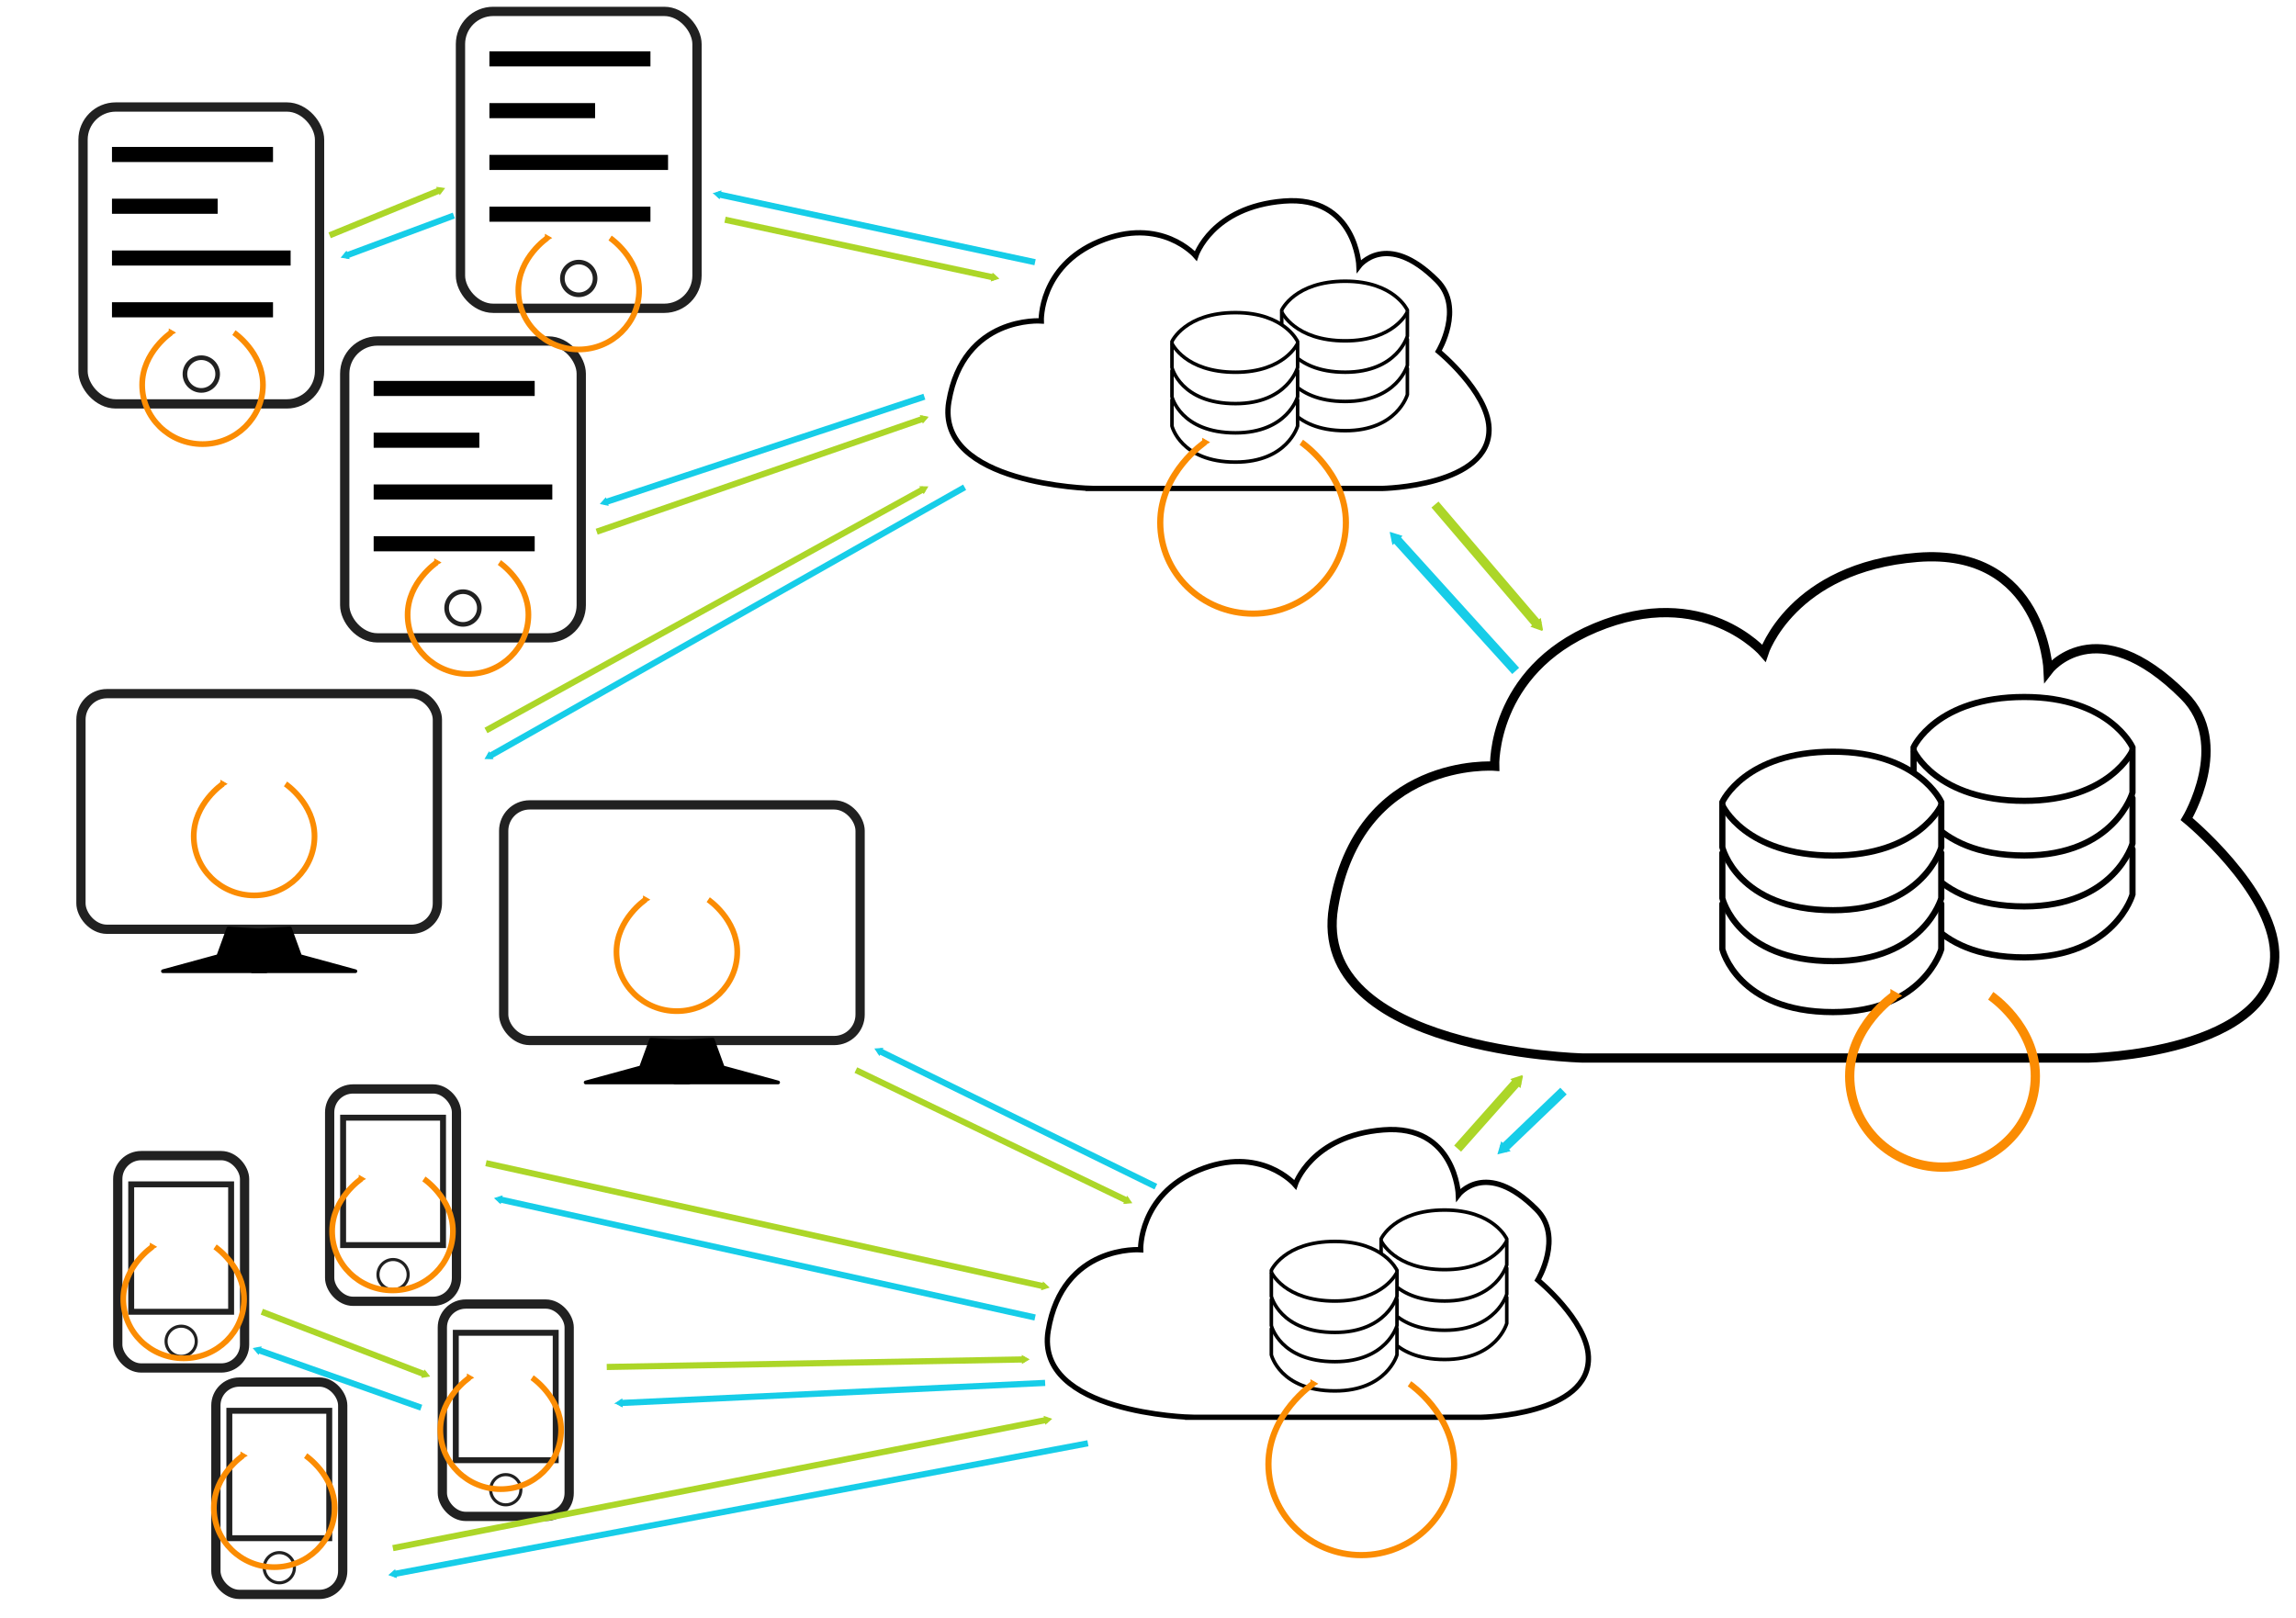 <?xml version="1.0" encoding="UTF-8" standalone="no"?>
<!-- Created with Inkscape (http://www.inkscape.org/) -->

<svg
   xmlns:dc="http://purl.org/dc/elements/1.1/"
   xmlns:cc="http://creativecommons.org/ns#"
   xmlns:rdf="http://www.w3.org/1999/02/22-rdf-syntax-ns#"
   xmlns:svg="http://www.w3.org/2000/svg"
   xmlns="http://www.w3.org/2000/svg"
   xmlns:sodipodi="http://sodipodi.sourceforge.net/DTD/sodipodi-0.dtd"
   xmlns:inkscape="http://www.inkscape.org/namespaces/inkscape"
   width="210mm"
   height="148mm"
   viewBox="0 0 744.094 524.409"
   id="svg2"
   version="1.1"
   inkscape:version="0.91 r13725"
   sodipodi:docname="edge.svg">
  <defs
     id="defs4">
    <marker
       inkscape:isstock="true"
       style="overflow:visible"
       id="marker7236"
       refX="0.0"
       refY="0.0"
       orient="auto"
       inkscape:stockid="TriangleOutM">
      <path
         transform="scale(0.4)"
         style="fill-rule:evenodd;stroke:#fb8c02;stroke-width:1pt;stroke-opacity:1;fill:#fb8c02;fill-opacity:1"
         d="M 5.77,0.0 L -2.88,5.0 L -2.88,-5.0 L 5.77,0.0 z "
         id="path7238" />
    </marker>
    <marker
       inkscape:isstock="true"
       style="overflow:visible"
       id="marker7172"
       refX="0.0"
       refY="0.0"
       orient="auto"
       inkscape:stockid="TriangleOutM">
      <path
         transform="scale(0.4)"
         style="fill-rule:evenodd;stroke:#fb8c02;stroke-width:1pt;stroke-opacity:1;fill:#fb8c02;fill-opacity:1"
         d="M 5.77,0.0 L -2.88,5.0 L -2.88,-5.0 L 5.77,0.0 z "
         id="path7174" />
    </marker>
    <marker
       inkscape:stockid="TriangleOutM"
       orient="auto"
       refY="0.0"
       refX="0.0"
       id="TriangleOutM"
       style="overflow:visible"
       inkscape:isstock="true"
       inkscape:collect="always">
      <path
         id="path4535"
         d="M 5.77,0.0 L -2.88,5.0 L -2.88,-5.0 L 5.77,0.0 z "
         style="fill-rule:evenodd;stroke:#acd628;stroke-width:1pt;stroke-opacity:1;fill:#acd628;fill-opacity:1"
         transform="scale(0.4)" />
    </marker>
    <marker
       inkscape:stockid="Arrow1Lstart"
       orient="auto"
       refY="0.0"
       refX="0.0"
       id="marker4782"
       style="overflow:visible"
       inkscape:isstock="true">
      <path
         id="path4784"
         d="M 0.0,0.0 L 5.0,-5.0 L -12.5,0.0 L 5.0,5.0 L 0.0,0.0 z "
         style="fill-rule:evenodd;stroke:#000000;stroke-width:1pt;stroke-opacity:1;fill:#000000;fill-opacity:1"
         transform="scale(0.8) translate(12.5,0)" />
    </marker>
    <marker
       inkscape:stockid="Arrow1Lstart"
       orient="auto"
       refY="0.0"
       refX="0.0"
       id="Arrow1Lstart"
       style="overflow:visible"
       inkscape:isstock="true">
      <path
         id="path4390"
         d="M 0.0,0.0 L 5.0,-5.0 L -12.5,0.0 L 5.0,5.0 L 0.0,0.0 z "
         style="fill-rule:evenodd;stroke:#000000;stroke-width:1pt;stroke-opacity:1;fill:#000000;fill-opacity:1"
         transform="scale(0.8) translate(12.5,0)" />
    </marker>
    <marker
       inkscape:stockid="Arrow2Lend"
       orient="auto"
       refY="0.0"
       refX="0.0"
       id="Arrow2Lend"
       style="overflow:visible;"
       inkscape:isstock="true">
      <path
         id="path4411"
         style="fill-rule:evenodd;stroke-width:0.625;stroke-linejoin:round;stroke:#000000;stroke-opacity:1;fill:#000000;fill-opacity:1"
         d="M 8.719,4.034 L -2.207,0.016 L 8.719,-4.002 C 6.973,-1.63 6.983,1.616 8.719,4.034 z "
         transform="scale(1.1) rotate(180) translate(1,0)" />
    </marker>
    <marker
       inkscape:stockid="TriangleOutM"
       orient="auto"
       refY="0"
       refX="0"
       id="TriangleOutM-2"
       style="overflow:visible"
       inkscape:isstock="true">
      <path
         inkscape:connector-curvature="0"
         id="path4535-0"
         d="m 5.77,0 -8.65,5 0,-10 8.65,5 z"
         style="fill:#acd628;fill-opacity:1;fill-rule:evenodd;stroke:#acd628;stroke-width:1pt;stroke-opacity:1"
         transform="scale(0.4,0.4)" />
    </marker>
    <marker
       inkscape:stockid="TriangleOutM"
       orient="auto"
       refY="0"
       refX="0"
       id="TriangleOutM-3"
       style="overflow:visible"
       inkscape:isstock="true">
      <path
         inkscape:connector-curvature="0"
         id="path4535-7"
         d="m 5.77,0 -8.65,5 0,-10 8.65,5 z"
         style="fill:#acd628;fill-opacity:1;fill-rule:evenodd;stroke:#acd628;stroke-width:1pt;stroke-opacity:1"
         transform="scale(0.4,0.4)" />
    </marker>
    <marker
       inkscape:stockid="TriangleOutM"
       orient="auto"
       refY="0"
       refX="0"
       id="TriangleOutM-6"
       style="overflow:visible"
       inkscape:isstock="true"
       inkscape:collect="always">
      <path
         inkscape:connector-curvature="0"
         id="path4535-1"
         d="m 5.77,0 -8.65,5 0,-10 8.65,5 z"
         style="fill:#acd628;fill-opacity:1;fill-rule:evenodd;stroke:#acd628;stroke-width:1pt;stroke-opacity:1"
         transform="scale(0.4,0.4)" />
    </marker>
    <marker
       inkscape:stockid="TriangleOutM"
       orient="auto"
       refY="0"
       refX="0"
       id="TriangleOutM-63"
       style="overflow:visible"
       inkscape:isstock="true"
       inkscape:collect="always">
      <path
         inkscape:connector-curvature="0"
         id="path4535-20"
         d="m 5.77,0 -8.65,5 0,-10 8.65,5 z"
         style="fill:#acd628;fill-opacity:1;fill-rule:evenodd;stroke:#acd628;stroke-width:1pt;stroke-opacity:1"
         transform="scale(0.4,0.4)" />
    </marker>
    <marker
       inkscape:stockid="TriangleOutM"
       orient="auto"
       refY="0"
       refX="0"
       id="TriangleOutM-1"
       style="overflow:visible"
       inkscape:isstock="true"
       inkscape:collect="always">
      <path
         inkscape:connector-curvature="0"
         id="path4535-5"
         d="m 5.77,0 -8.65,5 0,-10 8.65,5 z"
         style="fill:#acd628;fill-opacity:1;fill-rule:evenodd;stroke:#acd628;stroke-width:1pt;stroke-opacity:1"
         transform="scale(0.4,0.4)" />
    </marker>
    <marker
       inkscape:stockid="TriangleOutM"
       orient="auto"
       refY="0"
       refX="0"
       id="TriangleOutM-7"
       style="overflow:visible"
       inkscape:isstock="true"
       inkscape:collect="always">
      <path
         inkscape:connector-curvature="0"
         id="path4535-6"
         d="m 5.77,0 -8.65,5 0,-10 8.65,5 z"
         style="fill:#acd628;fill-opacity:1;fill-rule:evenodd;stroke:#acd628;stroke-width:1pt;stroke-opacity:1"
         transform="scale(0.4,0.4)" />
    </marker>
    <marker
       inkscape:stockid="TriangleOutM"
       orient="auto"
       refY="0"
       refX="0"
       id="TriangleOutM-9"
       style="overflow:visible"
       inkscape:isstock="true"
       inkscape:collect="always">
      <path
         inkscape:connector-curvature="0"
         id="path4535-3"
         d="m 5.77,0 -8.65,5 0,-10 8.65,5 z"
         style="fill:#acd628;fill-opacity:1;fill-rule:evenodd;stroke:#acd628;stroke-width:1pt;stroke-opacity:1"
         transform="scale(0.4,0.4)" />
    </marker>
    <marker
       inkscape:stockid="TriangleOutM"
       orient="auto"
       refY="0"
       refX="0"
       id="TriangleOutM-4"
       style="overflow:visible"
       inkscape:isstock="true"
       inkscape:collect="always">
      <path
         inkscape:connector-curvature="0"
         id="path4535-52"
         d="m 5.77,0 -8.65,5 0,-10 8.65,5 z"
         style="fill:#acd628;fill-opacity:1;fill-rule:evenodd;stroke:#acd628;stroke-width:1pt;stroke-opacity:1"
         transform="scale(0.4,0.4)" />
    </marker>
    <marker
       inkscape:isstock="true"
       style="overflow:visible"
       id="marker7236-2"
       refX="0"
       refY="0"
       orient="auto"
       inkscape:stockid="TriangleOutM">
      <path
         inkscape:connector-curvature="0"
         transform="scale(0.4,0.4)"
         style="fill:#fb8c02;fill-opacity:1;fill-rule:evenodd;stroke:#fb8c02;stroke-width:1pt;stroke-opacity:1"
         d="m 5.77,0 -8.65,5 0,-10 8.65,5 z"
         id="path7238-0" />
    </marker>
    <marker
       inkscape:stockid="TriangleOutM"
       orient="auto"
       refY="0"
       refX="0"
       id="TriangleOutM-9-6"
       style="overflow:visible"
       inkscape:isstock="true"
       inkscape:collect="always">
      <path
         inkscape:connector-curvature="0"
         id="path4535-2"
         d="m 5.77,0 -8.65,5 0,-10 8.65,5 z"
         style="fill:#16cde8;fill-opacity:1;fill-rule:evenodd;stroke:#16cde8;stroke-width:1pt;stroke-opacity:1"
         transform="scale(0.4,0.4)" />
    </marker>
    <marker
       inkscape:isstock="true"
       style="overflow:visible"
       id="marker7236-2-4"
       refX="0"
       refY="0"
       orient="auto"
       inkscape:stockid="TriangleOutM">
      <path
         inkscape:connector-curvature="0"
         transform="scale(0.4,0.4)"
         style="fill:#fb8c02;fill-opacity:1;fill-rule:evenodd;stroke:#fb8c02;stroke-width:1pt;stroke-opacity:1"
         d="m 5.77,0 -8.65,5 0,-10 8.65,5 z"
         id="path7238-0-9" />
    </marker>
    <marker
       inkscape:stockid="TriangleOutM"
       orient="auto"
       refY="0"
       refX="0"
       id="TriangleOutM-1-9"
       style="overflow:visible"
       inkscape:isstock="true"
       inkscape:collect="always">
      <path
         inkscape:connector-curvature="0"
         id="path4535-5-1"
         d="m 5.77,0 -8.65,5 0,-10 8.65,5 z"
         style="fill:#acd628;fill-opacity:1;fill-rule:evenodd;stroke:#acd628;stroke-width:1pt;stroke-opacity:1"
         transform="scale(0.4,0.4)" />
    </marker>
    <marker
       inkscape:stockid="TriangleOutM"
       orient="auto"
       refY="0"
       refX="0"
       id="TriangleOutM-1-7"
       style="overflow:visible"
       inkscape:isstock="true"
       inkscape:collect="always">
      <path
         inkscape:connector-curvature="0"
         id="path4535-5-11"
         d="m 5.77,0 -8.65,5 0,-10 8.65,5 z"
         style="fill:#acd628;fill-opacity:1;fill-rule:evenodd;stroke:#acd628;stroke-width:1pt;stroke-opacity:1"
         transform="scale(0.4,0.4)" />
    </marker>
    <marker
       inkscape:stockid="TriangleOutM"
       orient="auto"
       refY="0"
       refX="0"
       id="TriangleOutM-9-6-9"
       style="overflow:visible"
       inkscape:isstock="true"
       inkscape:collect="always">
      <path
         inkscape:connector-curvature="0"
         id="path4535-2-7"
         d="m 5.77,0 -8.65,5 0,-10 8.65,5 z"
         style="fill:#16cde8;fill-opacity:1;fill-rule:evenodd;stroke:#16cde8;stroke-width:1pt;stroke-opacity:1"
         transform="scale(0.4,0.4)" />
    </marker>
    <marker
       inkscape:stockid="TriangleOutM"
       orient="auto"
       refY="0"
       refX="0"
       id="TriangleOutM-9-6-6"
       style="overflow:visible"
       inkscape:isstock="true"
       inkscape:collect="always">
      <path
         inkscape:connector-curvature="0"
         id="path4535-2-73"
         d="m 5.77,0 -8.65,5 0,-10 8.65,5 z"
         style="fill:#16cde8;fill-opacity:1;fill-rule:evenodd;stroke:#16cde8;stroke-width:1pt;stroke-opacity:1"
         transform="scale(0.4,0.4)" />
    </marker>
    <marker
       inkscape:stockid="TriangleOutM"
       orient="auto"
       refY="0"
       refX="0"
       id="TriangleOutM-9-6-5"
       style="overflow:visible"
       inkscape:isstock="true"
       inkscape:collect="always">
      <path
         inkscape:connector-curvature="0"
         id="path4535-2-6"
         d="m 5.77,0 -8.65,5 0,-10 8.65,5 z"
         style="fill:#16cde8;fill-opacity:1;fill-rule:evenodd;stroke:#16cde8;stroke-width:1pt;stroke-opacity:1"
         transform="scale(0.4,0.4)" />
    </marker>
    <marker
       inkscape:stockid="TriangleOutM"
       orient="auto"
       refY="0"
       refX="0"
       id="TriangleOutM-9-6-2"
       style="overflow:visible"
       inkscape:isstock="true"
       inkscape:collect="always">
      <path
         inkscape:connector-curvature="0"
         id="path4535-2-9"
         d="m 5.77,0 -8.65,5 0,-10 8.65,5 z"
         style="fill:#16cde8;fill-opacity:1;fill-rule:evenodd;stroke:#16cde8;stroke-width:1pt;stroke-opacity:1"
         transform="scale(0.4,0.4)" />
    </marker>
    <marker
       inkscape:stockid="TriangleOutM"
       orient="auto"
       refY="0"
       refX="0"
       id="TriangleOutM-9-6-0"
       style="overflow:visible"
       inkscape:isstock="true"
       inkscape:collect="always">
      <path
         inkscape:connector-curvature="0"
         id="path4535-2-88"
         d="m 5.77,0 -8.65,5 0,-10 8.65,5 z"
         style="fill:#16cde8;fill-opacity:1;fill-rule:evenodd;stroke:#16cde8;stroke-width:1pt;stroke-opacity:1"
         transform="scale(0.4,0.4)" />
    </marker>
    <marker
       inkscape:stockid="TriangleOutM"
       orient="auto"
       refY="0"
       refX="0"
       id="TriangleOutM-9-6-09"
       style="overflow:visible"
       inkscape:isstock="true"
       inkscape:collect="always">
      <path
         inkscape:connector-curvature="0"
         id="path4535-2-63"
         d="m 5.77,0 -8.65,5 0,-10 8.65,5 z"
         style="fill:#16cde8;fill-opacity:1;fill-rule:evenodd;stroke:#16cde8;stroke-width:1pt;stroke-opacity:1"
         transform="scale(0.4,0.4)" />
    </marker>
    <marker
       inkscape:stockid="TriangleOutM"
       orient="auto"
       refY="0"
       refX="0"
       id="TriangleOutM-9-6-56"
       style="overflow:visible"
       inkscape:isstock="true"
       inkscape:collect="always">
      <path
         inkscape:connector-curvature="0"
         id="path4535-2-1"
         d="m 5.77,0 -8.65,5 0,-10 8.65,5 z"
         style="fill:#16cde8;fill-opacity:1;fill-rule:evenodd;stroke:#16cde8;stroke-width:1pt;stroke-opacity:1"
         transform="scale(0.4,0.4)" />
    </marker>
    <marker
       inkscape:stockid="TriangleOutM"
       orient="auto"
       refY="0"
       refX="0"
       id="TriangleOutM-9-6-98"
       style="overflow:visible"
       inkscape:isstock="true"
       inkscape:collect="always">
      <path
         inkscape:connector-curvature="0"
         id="path4535-2-4"
         d="m 5.77,0 -8.65,5 0,-10 8.65,5 z"
         style="fill:#16cde8;fill-opacity:1;fill-rule:evenodd;stroke:#16cde8;stroke-width:1pt;stroke-opacity:1"
         transform="scale(0.4,0.4)" />
    </marker>
    <marker
       inkscape:stockid="TriangleOutM"
       orient="auto"
       refY="0"
       refX="0"
       id="TriangleOutM-9-6-03"
       style="overflow:visible"
       inkscape:isstock="true"
       inkscape:collect="always">
      <path
         inkscape:connector-curvature="0"
         id="path4535-2-0"
         d="m 5.77,0 -8.65,5 0,-10 8.65,5 z"
         style="fill:#16cde8;fill-opacity:1;fill-rule:evenodd;stroke:#16cde8;stroke-width:1pt;stroke-opacity:1"
         transform="scale(0.4,0.4)" />
    </marker>
    <marker
       inkscape:isstock="true"
       style="overflow:visible"
       id="marker7236-2-44"
       refX="0"
       refY="0"
       orient="auto"
       inkscape:stockid="TriangleOutM">
      <path
         inkscape:connector-curvature="0"
         transform="scale(0.4,0.4)"
         style="fill:#fb8c02;fill-opacity:1;fill-rule:evenodd;stroke:#fb8c02;stroke-width:1pt;stroke-opacity:1"
         d="m 5.77,0 -8.65,5 0,-10 8.65,5 z"
         id="path7238-0-4" />
    </marker>
    <marker
       inkscape:isstock="true"
       style="overflow:visible"
       id="marker7236-2-4-6"
       refX="0"
       refY="0"
       orient="auto"
       inkscape:stockid="TriangleOutM">
      <path
         inkscape:connector-curvature="0"
         transform="scale(0.4,0.4)"
         style="fill:#fb8c02;fill-opacity:1;fill-rule:evenodd;stroke:#fb8c02;stroke-width:1pt;stroke-opacity:1"
         d="m 5.77,0 -8.65,5 0,-10 8.65,5 z"
         id="path7238-0-9-3" />
    </marker>
    <marker
       inkscape:isstock="true"
       style="overflow:visible"
       id="marker7236-2-4-6-7"
       refX="0"
       refY="0"
       orient="auto"
       inkscape:stockid="TriangleOutM">
      <path
         inkscape:connector-curvature="0"
         transform="scale(0.4,0.4)"
         style="fill:#fb8c02;fill-opacity:1;fill-rule:evenodd;stroke:#fb8c02;stroke-width:1pt;stroke-opacity:1"
         d="m 5.77,0 -8.65,5 0,-10 8.65,5 z"
         id="path7238-0-9-3-5" />
    </marker>
    <marker
       inkscape:isstock="true"
       style="overflow:visible"
       id="marker7236-2-4-6-6"
       refX="0"
       refY="0"
       orient="auto"
       inkscape:stockid="TriangleOutM">
      <path
         inkscape:connector-curvature="0"
         transform="scale(0.4,0.4)"
         style="fill:#fb8c02;fill-opacity:1;fill-rule:evenodd;stroke:#fb8c02;stroke-width:1pt;stroke-opacity:1"
         d="m 5.77,0 -8.65,5 0,-10 8.65,5 z"
         id="path7238-0-9-3-2" />
    </marker>
    <marker
       inkscape:isstock="true"
       style="overflow:visible"
       id="marker7236-2-4-6-78"
       refX="0"
       refY="0"
       orient="auto"
       inkscape:stockid="TriangleOutM">
      <path
         inkscape:connector-curvature="0"
         transform="scale(0.4,0.4)"
         style="fill:#fb8c02;fill-opacity:1;fill-rule:evenodd;stroke:#fb8c02;stroke-width:1pt;stroke-opacity:1"
         d="m 5.77,0 -8.65,5 0,-10 8.65,5 z"
         id="path7238-0-9-3-57" />
    </marker>
    <marker
       inkscape:isstock="true"
       style="overflow:visible"
       id="marker7236-2-4-6-1"
       refX="0"
       refY="0"
       orient="auto"
       inkscape:stockid="TriangleOutM">
      <path
         inkscape:connector-curvature="0"
         transform="scale(0.4,0.4)"
         style="fill:#fb8c02;fill-opacity:1;fill-rule:evenodd;stroke:#fb8c02;stroke-width:1pt;stroke-opacity:1"
         d="m 5.77,0 -8.65,5 0,-10 8.65,5 z"
         id="path7238-0-9-3-8" />
    </marker>
    <marker
       inkscape:isstock="true"
       style="overflow:visible"
       id="marker7236-2-4-6-9"
       refX="0"
       refY="0"
       orient="auto"
       inkscape:stockid="TriangleOutM">
      <path
         inkscape:connector-curvature="0"
         transform="scale(0.4,0.4)"
         style="fill:#fb8c02;fill-opacity:1;fill-rule:evenodd;stroke:#fb8c02;stroke-width:1pt;stroke-opacity:1"
         d="m 5.77,0 -8.65,5 0,-10 8.65,5 z"
         id="path7238-0-9-3-7" />
    </marker>
    <marker
       inkscape:isstock="true"
       style="overflow:visible"
       id="marker7236-2-4-6-8"
       refX="0"
       refY="0"
       orient="auto"
       inkscape:stockid="TriangleOutM">
      <path
         inkscape:connector-curvature="0"
         transform="scale(0.4,0.4)"
         style="fill:#fb8c02;fill-opacity:1;fill-rule:evenodd;stroke:#fb8c02;stroke-width:1pt;stroke-opacity:1"
         d="m 5.77,0 -8.65,5 0,-10 8.65,5 z"
         id="path7238-0-9-3-83" />
    </marker>
    <marker
       inkscape:isstock="true"
       style="overflow:visible"
       id="marker7236-2-4-6-96"
       refX="0"
       refY="0"
       orient="auto"
       inkscape:stockid="TriangleOutM">
      <path
         inkscape:connector-curvature="0"
         transform="scale(0.4,0.4)"
         style="fill:#fb8c02;fill-opacity:1;fill-rule:evenodd;stroke:#fb8c02;stroke-width:1pt;stroke-opacity:1"
         d="m 5.77,0 -8.65,5 0,-10 8.65,5 z"
         id="path7238-0-9-3-4" />
    </marker>
    <marker
       inkscape:isstock="true"
       style="overflow:visible"
       id="marker7236-2-4-6-3"
       refX="0"
       refY="0"
       orient="auto"
       inkscape:stockid="TriangleOutM">
      <path
         inkscape:connector-curvature="0"
         transform="scale(0.4,0.4)"
         style="fill:#fb8c02;fill-opacity:1;fill-rule:evenodd;stroke:#fb8c02;stroke-width:1pt;stroke-opacity:1"
         d="m 5.77,0 -8.65,5 0,-10 8.65,5 z"
         id="path7238-0-9-3-3" />
    </marker>
    <marker
       inkscape:stockid="TriangleOutM"
       orient="auto"
       refY="0"
       refX="0"
       id="TriangleOutM-9-6-5-6"
       style="overflow:visible"
       inkscape:isstock="true"
       inkscape:collect="always">
      <path
         inkscape:connector-curvature="0"
         id="path4535-2-6-0"
         d="m 5.77,0 -8.65,5 0,-10 8.65,5 z"
         style="fill:#16cde8;fill-opacity:1;fill-rule:evenodd;stroke:#16cde8;stroke-width:1pt;stroke-opacity:1"
         transform="scale(0.4,0.4)" />
    </marker>
    <marker
       inkscape:stockid="TriangleOutM"
       orient="auto"
       refY="0"
       refX="0"
       id="TriangleOutM-48"
       style="overflow:visible"
       inkscape:isstock="true"
       inkscape:collect="always">
      <path
         inkscape:connector-curvature="0"
         id="path4535-8"
         d="m 5.77,0 -8.65,5 0,-10 8.65,5 z"
         style="fill:#acd628;fill-opacity:1;fill-rule:evenodd;stroke:#acd628;stroke-width:1pt;stroke-opacity:1"
         transform="scale(0.4,0.4)" />
    </marker>
  </defs>
  <sodipodi:namedview
     id="base"
     pagecolor="#ffffff"
     bordercolor="#666666"
     borderopacity="1.0"
     inkscape:pageopacity="0.0"
     inkscape:pageshadow="2"
     inkscape:zoom="1.2262963"
     inkscape:cx="397.45057"
     inkscape:cy="258.44232"
     inkscape:document-units="px"
     inkscape:current-layer="layer1"
     showgrid="false"
     units="mm"
     inkscape:window-width="1600"
     inkscape:window-height="876"
     inkscape:window-x="0"
     inkscape:window-y="24"
     inkscape:window-maximized="1" />
  <g
     inkscape:label="Calque 1"
     inkscape:groupmode="layer"
     id="layer1"
     transform="translate(0,-527.953)">
    <g
       transform="translate(26.095,-74.653)"
       id="g4583-4">
      <rect
         ry="10.601"
         y="606.304"
         x="123.135"
         height="96.225"
         width="76.654"
         id="rect3338-7"
         style="opacity:1;fill:#ffffff;fill-opacity:1;stroke:#000000;stroke-width:3.009;stroke-linejoin:round;stroke-miterlimit:4;stroke-dasharray:none;stroke-opacity:0.869" />
      <rect
         ry="0"
         y="619.24"
         x="132.513"
         height="4.893"
         width="52.19"
         id="rect4193-5-8"
         style="opacity:1;fill:#000000;fill-opacity:1;stroke:none;stroke-width:0;stroke-linejoin:miter;stroke-miterlimit:4;stroke-dasharray:none;stroke-opacity:0.869" />
      <rect
         ry="0"
         y="636.021"
         x="132.513"
         height="4.893"
         width="34.249"
         id="rect4193-3-4"
         style="opacity:1;fill:#000000;fill-opacity:1;stroke:none;stroke-width:0;stroke-linejoin:miter;stroke-miterlimit:4;stroke-dasharray:none;stroke-opacity:0.869" />
      <rect
         ry="0"
         y="652.802"
         x="132.513"
         height="4.893"
         width="57.898"
         id="rect4193-56-5"
         style="opacity:1;fill:#000000;fill-opacity:1;stroke:none;stroke-width:0;stroke-linejoin:miter;stroke-miterlimit:4;stroke-dasharray:none;stroke-opacity:0.869" />
      <rect
         ry="0"
         y="669.583"
         x="132.513"
         height="4.893"
         width="52.19"
         id="rect4193-5-2-0"
         style="opacity:1;fill:#000000;fill-opacity:1;stroke:none;stroke-width:0;stroke-linejoin:miter;stroke-miterlimit:4;stroke-dasharray:none;stroke-opacity:0.869" />
      <circle
         r="5.301"
         cy="692.859"
         cx="161.462"
         id="path4237-3"
         style="opacity:1;fill:none;fill-opacity:1;stroke:#000000;stroke-width:1.5;stroke-linejoin:miter;stroke-miterlimit:4;stroke-dasharray:none;stroke-opacity:0.869" />
    </g>
    <g
       id="g4650"
       transform="translate(-10.601,15.863)">
      <rect
         ry="8.414"
         y="736.919"
         x="36.837"
         height="76.372"
         width="115.514"
         id="rect3338-3"
         style="opacity:1;fill:#ffffff;fill-opacity:1;stroke:#000000;stroke-width:3;stroke-linejoin:round;stroke-miterlimit:4;stroke-dasharray:none;stroke-opacity:0.869" />
      <g
         transform="translate(3.873,0)"
         id="g4189">
        <path
           style="fill:#000000;fill-opacity:1;fill-rule:evenodd;stroke:#000000;stroke-width:1.2;stroke-linecap:butt;stroke-linejoin:round;stroke-miterlimit:4;stroke-dasharray:none;stroke-opacity:1"
           d="m 80.731,813.024 -3.262,8.97 -17.94,4.893 33.434,0 0,-13.047 z"
           id="path4172"
           inkscape:connector-curvature="0" />
        <path
           style="fill:#000000;fill-opacity:1;fill-rule:evenodd;stroke:#000000;stroke-width:1.2;stroke-linecap:butt;stroke-linejoin:round;stroke-miterlimit:4;stroke-dasharray:none;stroke-opacity:1"
           d="m 100.71,813.024 3.262,8.97 17.94,4.893 -33.434,0 0,-13.047 z"
           id="path4172-7"
           inkscape:connector-curvature="0" />
      </g>
    </g>
    <g
       id="g4650-9"
       transform="translate(126.397,51.919)">
      <rect
         ry="8.414"
         y="736.919"
         x="36.837"
         height="76.372"
         width="115.514"
         id="rect3338-3-2"
         style="opacity:1;fill:#ffffff;fill-opacity:1;stroke:#000000;stroke-width:3;stroke-linejoin:round;stroke-miterlimit:4;stroke-dasharray:none;stroke-opacity:0.869" />
      <g
         transform="translate(3.873,0)"
         id="g4189-2">
        <path
           style="fill:#000000;fill-opacity:1;fill-rule:evenodd;stroke:#000000;stroke-width:1.2;stroke-linecap:butt;stroke-linejoin:round;stroke-miterlimit:4;stroke-dasharray:none;stroke-opacity:1"
           d="m 80.731,813.024 -3.262,8.97 -17.94,4.893 33.434,0 0,-13.047 z"
           id="path4172-8"
           inkscape:connector-curvature="0" />
        <path
           style="fill:#000000;fill-opacity:1;fill-rule:evenodd;stroke:#000000;stroke-width:1.2;stroke-linecap:butt;stroke-linejoin:round;stroke-miterlimit:4;stroke-dasharray:none;stroke-opacity:1"
           d="m 100.71,813.024 3.262,8.97 17.94,4.893 -33.434,0 0,-13.047 z"
           id="path4172-7-9"
           inkscape:connector-curvature="0" />
      </g>
    </g>
    <g
       id="g4583"
       transform="translate(-11.416,32.172)">
      <rect
         ry="10.601"
         y="606.304"
         x="123.135"
         height="96.225"
         width="76.654"
         id="rect3338"
         style="opacity:1;fill:#ffffff;fill-opacity:1;stroke:#000000;stroke-width:3.009;stroke-linejoin:round;stroke-miterlimit:4;stroke-dasharray:none;stroke-opacity:0.869" />
      <rect
         ry="0"
         y="619.24"
         x="132.513"
         height="4.893"
         width="52.19"
         id="rect4193-5"
         style="opacity:1;fill:#000000;fill-opacity:1;stroke:none;stroke-width:0;stroke-linejoin:miter;stroke-miterlimit:4;stroke-dasharray:none;stroke-opacity:0.869" />
      <rect
         ry="0"
         y="636.021"
         x="132.513"
         height="4.893"
         width="34.249"
         id="rect4193-3"
         style="opacity:1;fill:#000000;fill-opacity:1;stroke:none;stroke-width:0;stroke-linejoin:miter;stroke-miterlimit:4;stroke-dasharray:none;stroke-opacity:0.869" />
      <rect
         ry="0"
         y="652.802"
         x="132.513"
         height="4.893"
         width="57.898"
         id="rect4193-56"
         style="opacity:1;fill:#000000;fill-opacity:1;stroke:none;stroke-width:0;stroke-linejoin:miter;stroke-miterlimit:4;stroke-dasharray:none;stroke-opacity:0.869" />
      <rect
         ry="0"
         y="669.583"
         x="132.513"
         height="4.893"
         width="52.19"
         id="rect4193-5-2"
         style="opacity:1;fill:#000000;fill-opacity:1;stroke:none;stroke-width:0;stroke-linejoin:miter;stroke-miterlimit:4;stroke-dasharray:none;stroke-opacity:0.869" />
      <circle
         r="5.301"
         cy="692.859"
         cx="161.462"
         id="path4237"
         style="opacity:1;fill:none;fill-opacity:1;stroke:#000000;stroke-width:1.5;stroke-linejoin:miter;stroke-miterlimit:4;stroke-dasharray:none;stroke-opacity:0.869" />
    </g>
    <g
       id="g4597"
       transform="translate(-13.863,-6.97)">
      <rect
         ry="7.583"
         y="887.881"
         x="120.699"
         height="68.829"
         width="41.103"
         id="rect3338-9"
         style="opacity:1;fill:#ffffff;fill-opacity:1;stroke:#000000;stroke-width:3;stroke-linejoin:round;stroke-miterlimit:4;stroke-dasharray:none;stroke-opacity:0.869" />
      <rect
         ry="0"
         y="897.194"
         x="125.06"
         height="41.296"
         width="32.381"
         id="rect4193-5-1"
         style="opacity:1;fill:none;fill-opacity:1;stroke:#000000;stroke-width:1.919;stroke-linejoin:miter;stroke-miterlimit:4;stroke-dasharray:none;stroke-opacity:0.869" />
      <circle
         r="4.893"
         cy="948.06"
         cx="141.251"
         id="path4269"
         style="opacity:1;fill:none;fill-opacity:1;stroke:#000000;stroke-width:1;stroke-linejoin:miter;stroke-miterlimit:4;stroke-dasharray:none;stroke-opacity:0.869" />
    </g>
    <g
       id="g9215"
       transform="translate(85.624,8.524)">
      <path
         sodipodi:nodetypes="ccscscscscsc"
         inkscape:connector-curvature="0"
         id="path3336"
         d="m 427.303,862.359 163.908,0 c 0,0 61.677,-1.124 60.344,-34.249 -0.826,-20.516 -28.541,-43.22 -28.541,-43.22 0,0 14.678,-24.464 -0.815,-39.958 -28.588,-28.588 -44.035,-8.155 -44.035,-8.155 0,0 -1.631,-39.958 -42.404,-36.696 -40.773,3.262 -49.743,30.988 -49.743,30.988 0,0 -19.571,-22.833 -54.636,-8.155 -33.716,14.114 -32.619,44.85 -32.619,44.85 0,0 -44.035,-3.262 -52.19,45.666 -7.809,46.854 80.731,48.928 80.731,48.928 z"
         style="fill:none;fill-rule:evenodd;stroke:#000000;stroke-width:3;stroke-linecap:butt;stroke-linejoin:miter;stroke-miterlimit:4;stroke-dasharray:none;stroke-opacity:1" />
      <g
         style="stroke:#000000;stroke-opacity:1"
         transform="translate(26.095,-17.94)"
         id="g4349">
        <path
           style="fill:#ffffff;fill-opacity:1;fill-rule:evenodd;stroke:#000000;stroke-width:2;stroke-linecap:butt;stroke-linejoin:miter;stroke-miterlimit:4;stroke-dasharray:none;stroke-opacity:1"
           d="m 508.442,812.616 0,14.678 c 0,0 4.879,20.387 35.88,20.387 29.357,0 35.065,-20.387 35.065,-20.387 l 0,-14.678 c 0,0 -7.339,-16.309 -35.065,-16.309 -28.541,0 -35.88,16.309 -35.88,16.309 z"
           id="path4290"
           inkscape:connector-curvature="0"
           sodipodi:nodetypes="ccsccsc" />
        <path
           style="fill:#ffffff;fill-opacity:1;fill-rule:evenodd;stroke:#000000;stroke-width:2;stroke-linecap:butt;stroke-linejoin:miter;stroke-miterlimit:4;stroke-dasharray:none;stroke-opacity:1"
           d="m 508.442,796.103 0,14.678 c 0,0 4.879,20.387 35.88,20.387 29.357,0 35.065,-20.387 35.065,-20.387 l 0,-14.678 c 0,0 -7.339,-16.309 -35.065,-16.309 -28.541,0 -35.88,16.309 -35.88,16.309 z"
           id="path4290-6"
           inkscape:connector-curvature="0"
           sodipodi:nodetypes="ccsccsc" />
        <path
           style="fill:#ffffff;fill-opacity:1;fill-rule:evenodd;stroke:#000000;stroke-width:2;stroke-linecap:butt;stroke-linejoin:miter;stroke-miterlimit:4;stroke-dasharray:none;stroke-opacity:1"
           d="m 508.442,779.59 0,14.678 c 0,0 4.879,20.387 35.88,20.387 29.357,0 35.065,-20.387 35.065,-20.387 l 0,-14.678 c 0,0 -7.339,-16.309 -35.065,-16.309 -28.541,0 -35.88,16.309 -35.88,16.309 z"
           id="path4290-0"
           inkscape:connector-curvature="0"
           sodipodi:nodetypes="ccsccsc" />
        <path
           style="fill:#ffffff;fill-opacity:1;fill-rule:evenodd;stroke:#000000;stroke-width:2;stroke-linecap:butt;stroke-linejoin:miter;stroke-miterlimit:4;stroke-dasharray:none;stroke-opacity:1"
           d="m 579.387,780.631 c 0,0 -7.339,16.309 -35.065,16.309 -28.541,0 -35.88,-16.309 -35.88,-16.309"
           id="path4290-0-2"
           inkscape:connector-curvature="0"
           sodipodi:nodetypes="csc" />
      </g>
      <g
         style="stroke:#000000;stroke-opacity:1"
         transform="translate(-35.88,-0.204)"
         id="g4349-6">
        <path
           style="fill:#ffffff;fill-opacity:1;fill-rule:evenodd;stroke:#000000;stroke-width:2;stroke-linecap:butt;stroke-linejoin:miter;stroke-miterlimit:4;stroke-dasharray:none;stroke-opacity:1"
           d="m 508.442,812.616 0,14.678 c 0,0 4.879,20.387 35.88,20.387 29.357,0 35.065,-20.387 35.065,-20.387 l 0,-14.678 c 0,0 -7.339,-16.309 -35.065,-16.309 -28.541,0 -35.88,16.309 -35.88,16.309 z"
           id="path4290-1"
           inkscape:connector-curvature="0"
           sodipodi:nodetypes="ccsccsc" />
        <path
           style="fill:#ffffff;fill-opacity:1;fill-rule:evenodd;stroke:#000000;stroke-width:2;stroke-linecap:butt;stroke-linejoin:miter;stroke-miterlimit:4;stroke-dasharray:none;stroke-opacity:1"
           d="m 508.442,796.103 0,14.678 c 0,0 4.879,20.387 35.88,20.387 29.357,0 35.065,-20.387 35.065,-20.387 l 0,-14.678 c 0,0 -7.339,-16.309 -35.065,-16.309 -28.541,0 -35.88,16.309 -35.88,16.309 z"
           id="path4290-6-8"
           inkscape:connector-curvature="0"
           sodipodi:nodetypes="ccsccsc" />
        <path
           style="fill:#ffffff;fill-opacity:1;fill-rule:evenodd;stroke:#000000;stroke-width:2;stroke-linecap:butt;stroke-linejoin:miter;stroke-miterlimit:4;stroke-dasharray:none;stroke-opacity:1"
           d="m 508.442,779.59 0,14.678 c 0,0 4.879,20.387 35.88,20.387 29.357,0 35.065,-20.387 35.065,-20.387 l 0,-14.678 c 0,0 -7.339,-16.309 -35.065,-16.309 -28.541,0 -35.88,16.309 -35.88,16.309 z"
           id="path4290-0-7"
           inkscape:connector-curvature="0"
           sodipodi:nodetypes="ccsccsc" />
        <path
           style="fill:#ffffff;fill-opacity:1;fill-rule:evenodd;stroke:#000000;stroke-width:2;stroke-linecap:butt;stroke-linejoin:miter;stroke-miterlimit:4;stroke-dasharray:none;stroke-opacity:1"
           d="m 579.387,780.631 c 0,0 -7.339,16.309 -35.065,16.309 -28.541,0 -35.88,-16.309 -35.88,-16.309"
           id="path4290-0-2-9"
           inkscape:connector-curvature="0"
           sodipodi:nodetypes="csc" />
      </g>
    </g>
    <path
       style="fill:none;fill-rule:evenodd;stroke:#acd628;stroke-width:2;stroke-linecap:butt;stroke-linejoin:miter;stroke-miterlimit:4;stroke-dasharray:none;stroke-dashoffset:0;stroke-opacity:1;marker-end:url(#TriangleOutM)"
       d="m 106.826,604.226 35.88,-14.678"
       id="path4384"
       inkscape:connector-curvature="0"
       sodipodi:nodetypes="cc" />
    <path
       style="fill:none;fill-rule:evenodd;stroke:#acd628;stroke-width:2;stroke-linecap:butt;stroke-linejoin:miter;stroke-miterlimit:4;stroke-dasharray:none;stroke-dashoffset:0;stroke-opacity:1;marker-end:url(#TriangleOutM-3)"
       d="m 277.368,874.8 88.07,42.404"
       id="path4384-5"
       inkscape:connector-curvature="0"
       sodipodi:nodetypes="cc" />
    <g
       transform="translate(-82.538,14.64)"
       id="g4597-6">
      <rect
         ry="7.583"
         y="887.881"
         x="120.699"
         height="68.829"
         width="41.103"
         id="rect3338-9-2"
         style="opacity:1;fill:#ffffff;fill-opacity:1;stroke:#000000;stroke-width:3;stroke-linejoin:round;stroke-miterlimit:4;stroke-dasharray:none;stroke-opacity:0.869" />
      <rect
         ry="0"
         y="897.194"
         x="125.06"
         height="41.296"
         width="32.381"
         id="rect4193-5-1-6"
         style="opacity:1;fill:none;fill-opacity:1;stroke:#000000;stroke-width:1.919;stroke-linejoin:miter;stroke-miterlimit:4;stroke-dasharray:none;stroke-opacity:0.869" />
      <circle
         r="4.893"
         cy="948.06"
         cx="141.251"
         id="path4269-1"
         style="opacity:1;fill:none;fill-opacity:1;stroke:#000000;stroke-width:1;stroke-linejoin:miter;stroke-miterlimit:4;stroke-dasharray:none;stroke-opacity:0.869" />
    </g>
    <g
       transform="translate(22.657,62.752)"
       id="g4597-8">
      <rect
         ry="7.583"
         y="887.881"
         x="120.699"
         height="68.829"
         width="41.103"
         id="rect3338-9-7"
         style="opacity:1;fill:#ffffff;fill-opacity:1;stroke:#000000;stroke-width:3;stroke-linejoin:round;stroke-miterlimit:4;stroke-dasharray:none;stroke-opacity:0.869" />
      <rect
         ry="0"
         y="897.194"
         x="125.06"
         height="41.296"
         width="32.381"
         id="rect4193-5-1-9"
         style="opacity:1;fill:none;fill-opacity:1;stroke:#000000;stroke-width:1.919;stroke-linejoin:miter;stroke-miterlimit:4;stroke-dasharray:none;stroke-opacity:0.869" />
      <circle
         r="4.893"
         cy="948.06"
         cx="141.251"
         id="path4269-2"
         style="opacity:1;fill:none;fill-opacity:1;stroke:#000000;stroke-width:1;stroke-linejoin:miter;stroke-miterlimit:4;stroke-dasharray:none;stroke-opacity:0.869" />
    </g>
    <g
       transform="translate(-50.735,88.031)"
       id="g4597-0">
      <rect
         ry="7.583"
         y="887.881"
         x="120.699"
         height="68.829"
         width="41.103"
         id="rect3338-9-23"
         style="opacity:1;fill:#ffffff;fill-opacity:1;stroke:#000000;stroke-width:3;stroke-linejoin:round;stroke-miterlimit:4;stroke-dasharray:none;stroke-opacity:0.869" />
      <rect
         ry="0"
         y="897.194"
         x="125.06"
         height="41.296"
         width="32.381"
         id="rect4193-5-1-7"
         style="opacity:1;fill:none;fill-opacity:1;stroke:#000000;stroke-width:1.919;stroke-linejoin:miter;stroke-miterlimit:4;stroke-dasharray:none;stroke-opacity:0.869" />
      <circle
         r="4.893"
         cy="948.06"
         cx="141.251"
         id="path4269-5"
         style="opacity:1;fill:none;fill-opacity:1;stroke:#000000;stroke-width:1;stroke-linejoin:miter;stroke-miterlimit:4;stroke-dasharray:none;stroke-opacity:0.869" />
    </g>
    <g
       transform="translate(-96.225,-43.666)"
       id="g4583-7">
      <rect
         ry="10.601"
         y="606.304"
         x="123.135"
         height="96.225"
         width="76.654"
         id="rect3338-36"
         style="opacity:1;fill:#ffffff;fill-opacity:1;stroke:#000000;stroke-width:3.009;stroke-linejoin:round;stroke-miterlimit:4;stroke-dasharray:none;stroke-opacity:0.869" />
      <rect
         ry="0"
         y="619.24"
         x="132.513"
         height="4.893"
         width="52.19"
         id="rect4193-5-12"
         style="opacity:1;fill:#000000;fill-opacity:1;stroke:none;stroke-width:0;stroke-linejoin:miter;stroke-miterlimit:4;stroke-dasharray:none;stroke-opacity:0.869" />
      <rect
         ry="0"
         y="636.021"
         x="132.513"
         height="4.893"
         width="34.249"
         id="rect4193-3-9"
         style="opacity:1;fill:#000000;fill-opacity:1;stroke:none;stroke-width:0;stroke-linejoin:miter;stroke-miterlimit:4;stroke-dasharray:none;stroke-opacity:0.869" />
      <rect
         ry="0"
         y="652.802"
         x="132.513"
         height="4.893"
         width="57.898"
         id="rect4193-56-3"
         style="opacity:1;fill:#000000;fill-opacity:1;stroke:none;stroke-width:0;stroke-linejoin:miter;stroke-miterlimit:4;stroke-dasharray:none;stroke-opacity:0.869" />
      <rect
         ry="0"
         y="669.583"
         x="132.513"
         height="4.893"
         width="52.19"
         id="rect4193-5-2-1"
         style="opacity:1;fill:#000000;fill-opacity:1;stroke:none;stroke-width:0;stroke-linejoin:miter;stroke-miterlimit:4;stroke-dasharray:none;stroke-opacity:0.869" />
      <circle
         r="5.301"
         cy="692.859"
         cx="161.462"
         id="path4237-9"
         style="opacity:1;fill:none;fill-opacity:1;stroke:#000000;stroke-width:1.5;stroke-linejoin:miter;stroke-miterlimit:4;stroke-dasharray:none;stroke-opacity:0.869" />
    </g>
    <path
       style="fill:none;fill-rule:evenodd;stroke:#acd628;stroke-width:2;stroke-linecap:butt;stroke-linejoin:miter;stroke-miterlimit:4;stroke-dasharray:none;stroke-dashoffset:0;stroke-opacity:1;marker-end:url(#TriangleOutM-6)"
       d="M 193.375,700.291 299.385,663.595"
       id="path4384-0"
       inkscape:connector-curvature="0"
       sodipodi:nodetypes="cc" />
    <path
       style="fill:none;fill-rule:evenodd;stroke:#acd628;stroke-width:2;stroke-linecap:butt;stroke-linejoin:miter;stroke-miterlimit:4;stroke-dasharray:none;stroke-dashoffset:0;stroke-opacity:1;marker-end:url(#TriangleOutM-63)"
       d="m 234.964,599.173 87.255,18.756"
       id="path4384-6"
       inkscape:connector-curvature="0"
       sodipodi:nodetypes="cc" />
    <path
       style="fill:none;fill-rule:evenodd;stroke:#acd628;stroke-width:2;stroke-linecap:butt;stroke-linejoin:miter;stroke-miterlimit:4;stroke-dasharray:none;stroke-dashoffset:0;stroke-opacity:1;marker-end:url(#TriangleOutM-1)"
       d="m 157.495,764.713 141.891,-78.285"
       id="path4384-54"
       inkscape:connector-curvature="0"
       sodipodi:nodetypes="cc" />
    <path
       style="fill:none;fill-rule:evenodd;stroke:#acd628;stroke-width:2;stroke-linecap:butt;stroke-linejoin:miter;stroke-miterlimit:4;stroke-dasharray:none;stroke-dashoffset:0;stroke-opacity:1;marker-end:url(#TriangleOutM-7)"
       d="m 157.495,904.972 181.033,39.958"
       id="path4384-56"
       inkscape:connector-curvature="0"
       sodipodi:nodetypes="cc" />
    <path
       style="fill:none;fill-rule:evenodd;stroke:#acd628;stroke-width:2;stroke-linecap:butt;stroke-linejoin:miter;stroke-miterlimit:4;stroke-dasharray:none;stroke-dashoffset:0;stroke-opacity:1;marker-end:url(#TriangleOutM-9)"
       d="m 196.637,971.025 135.367,-2.446"
       id="path4384-7"
       inkscape:connector-curvature="0"
       sodipodi:nodetypes="cc" />
    <path
       style="fill:none;fill-rule:evenodd;stroke:#acd628;stroke-width:2;stroke-linecap:butt;stroke-linejoin:miter;stroke-miterlimit:4;stroke-dasharray:none;stroke-dashoffset:0;stroke-opacity:1;marker-end:url(#TriangleOutM-4)"
       d="M 127.323,1029.738 339.343,988.15"
       id="path4384-547"
       inkscape:connector-curvature="0"
       sodipodi:nodetypes="cc" />
    <path
       style="fill:none;fill-rule:evenodd;stroke:#16cde8;stroke-width:2;stroke-linecap:butt;stroke-linejoin:miter;stroke-miterlimit:4;stroke-dasharray:none;stroke-dashoffset:0;stroke-opacity:1;marker-end:url(#TriangleOutM-9-6)"
       d="M 335.45,612.946 232.702,590.928"
       id="path4384-28"
       inkscape:connector-curvature="0"
       sodipodi:nodetypes="cc" />
    <g
       id="g9215-8"
       transform="matrix(0.574,0,0,0.574,108.56,191.28)">
      <path
         sodipodi:nodetypes="ccscscscscsc"
         inkscape:connector-curvature="0"
         id="path3336-9"
         d="m 427.303,862.359 163.908,0 c 0,0 61.677,-1.124 60.344,-34.249 -0.826,-20.516 -28.541,-43.22 -28.541,-43.22 0,0 14.678,-24.464 -0.815,-39.958 -28.588,-28.588 -44.035,-8.155 -44.035,-8.155 0,0 -1.631,-39.958 -42.404,-36.696 -40.773,3.262 -49.743,30.988 -49.743,30.988 0,0 -19.571,-22.833 -54.636,-8.155 -33.716,14.114 -32.619,44.85 -32.619,44.85 0,0 -44.035,-3.262 -52.19,45.666 -7.809,46.854 80.731,48.928 80.731,48.928 z"
         style="fill:none;fill-rule:evenodd;stroke:#000000;stroke-width:3;stroke-linecap:butt;stroke-linejoin:miter;stroke-miterlimit:4;stroke-dasharray:none;stroke-opacity:1" />
      <g
         style="stroke:#000000;stroke-opacity:1"
         transform="translate(26.095,-17.94)"
         id="g4349-2">
        <path
           style="fill:#ffffff;fill-opacity:1;fill-rule:evenodd;stroke:#000000;stroke-width:2;stroke-linecap:butt;stroke-linejoin:miter;stroke-miterlimit:4;stroke-dasharray:none;stroke-opacity:1"
           d="m 508.442,812.616 0,14.678 c 0,0 4.879,20.387 35.88,20.387 29.357,0 35.065,-20.387 35.065,-20.387 l 0,-14.678 c 0,0 -7.339,-16.309 -35.065,-16.309 -28.541,0 -35.88,16.309 -35.88,16.309 z"
           id="path4290-66"
           inkscape:connector-curvature="0"
           sodipodi:nodetypes="ccsccsc" />
        <path
           style="fill:#ffffff;fill-opacity:1;fill-rule:evenodd;stroke:#000000;stroke-width:2;stroke-linecap:butt;stroke-linejoin:miter;stroke-miterlimit:4;stroke-dasharray:none;stroke-opacity:1"
           d="m 508.442,796.103 0,14.678 c 0,0 4.879,20.387 35.88,20.387 29.357,0 35.065,-20.387 35.065,-20.387 l 0,-14.678 c 0,0 -7.339,-16.309 -35.065,-16.309 -28.541,0 -35.88,16.309 -35.88,16.309 z"
           id="path4290-6-4"
           inkscape:connector-curvature="0"
           sodipodi:nodetypes="ccsccsc" />
        <path
           style="fill:#ffffff;fill-opacity:1;fill-rule:evenodd;stroke:#000000;stroke-width:2;stroke-linecap:butt;stroke-linejoin:miter;stroke-miterlimit:4;stroke-dasharray:none;stroke-opacity:1"
           d="m 508.442,779.59 0,14.678 c 0,0 4.879,20.387 35.88,20.387 29.357,0 35.065,-20.387 35.065,-20.387 l 0,-14.678 c 0,0 -7.339,-16.309 -35.065,-16.309 -28.541,0 -35.88,16.309 -35.88,16.309 z"
           id="path4290-0-9"
           inkscape:connector-curvature="0"
           sodipodi:nodetypes="ccsccsc" />
        <path
           style="fill:#ffffff;fill-opacity:1;fill-rule:evenodd;stroke:#000000;stroke-width:2;stroke-linecap:butt;stroke-linejoin:miter;stroke-miterlimit:4;stroke-dasharray:none;stroke-opacity:1"
           d="m 579.387,780.631 c 0,0 -7.339,16.309 -35.065,16.309 -28.541,0 -35.88,-16.309 -35.88,-16.309"
           id="path4290-0-2-5"
           inkscape:connector-curvature="0"
           sodipodi:nodetypes="csc" />
      </g>
      <g
         style="stroke:#000000;stroke-opacity:1"
         transform="translate(-35.88,-0.204)"
         id="g4349-6-0">
        <path
           style="fill:#ffffff;fill-opacity:1;fill-rule:evenodd;stroke:#000000;stroke-width:2;stroke-linecap:butt;stroke-linejoin:miter;stroke-miterlimit:4;stroke-dasharray:none;stroke-opacity:1"
           d="m 508.442,812.616 0,14.678 c 0,0 4.879,20.387 35.88,20.387 29.357,0 35.065,-20.387 35.065,-20.387 l 0,-14.678 c 0,0 -7.339,-16.309 -35.065,-16.309 -28.541,0 -35.88,16.309 -35.88,16.309 z"
           id="path4290-1-4"
           inkscape:connector-curvature="0"
           sodipodi:nodetypes="ccsccsc" />
        <path
           style="fill:#ffffff;fill-opacity:1;fill-rule:evenodd;stroke:#000000;stroke-width:2;stroke-linecap:butt;stroke-linejoin:miter;stroke-miterlimit:4;stroke-dasharray:none;stroke-opacity:1"
           d="m 508.442,796.103 0,14.678 c 0,0 4.879,20.387 35.88,20.387 29.357,0 35.065,-20.387 35.065,-20.387 l 0,-14.678 c 0,0 -7.339,-16.309 -35.065,-16.309 -28.541,0 -35.88,16.309 -35.88,16.309 z"
           id="path4290-6-8-8"
           inkscape:connector-curvature="0"
           sodipodi:nodetypes="ccsccsc" />
        <path
           style="fill:#ffffff;fill-opacity:1;fill-rule:evenodd;stroke:#000000;stroke-width:2;stroke-linecap:butt;stroke-linejoin:miter;stroke-miterlimit:4;stroke-dasharray:none;stroke-opacity:1"
           d="m 508.442,779.59 0,14.678 c 0,0 4.879,20.387 35.88,20.387 29.357,0 35.065,-20.387 35.065,-20.387 l 0,-14.678 c 0,0 -7.339,-16.309 -35.065,-16.309 -28.541,0 -35.88,16.309 -35.88,16.309 z"
           id="path4290-0-7-7"
           inkscape:connector-curvature="0"
           sodipodi:nodetypes="ccsccsc" />
        <path
           style="fill:#ffffff;fill-opacity:1;fill-rule:evenodd;stroke:#000000;stroke-width:2;stroke-linecap:butt;stroke-linejoin:miter;stroke-miterlimit:4;stroke-dasharray:none;stroke-opacity:1"
           d="m 579.387,780.631 c 0,0 -7.339,16.309 -35.065,16.309 -28.541,0 -35.88,-16.309 -35.88,-16.309"
           id="path4290-0-2-9-1"
           inkscape:connector-curvature="0"
           sodipodi:nodetypes="csc" />
      </g>
    </g>
    <g
       id="g9215-8-7"
       transform="matrix(0.574,0,0,0.574,140.771,492.331)">
      <path
         sodipodi:nodetypes="ccscscscscsc"
         inkscape:connector-curvature="0"
         id="path3336-9-2"
         d="m 427.303,862.359 163.908,0 c 0,0 61.677,-1.124 60.344,-34.249 -0.826,-20.516 -28.541,-43.22 -28.541,-43.22 0,0 14.678,-24.464 -0.815,-39.958 -28.588,-28.588 -44.035,-8.155 -44.035,-8.155 0,0 -1.631,-39.958 -42.404,-36.696 -40.773,3.262 -49.743,30.988 -49.743,30.988 0,0 -19.571,-22.833 -54.636,-8.155 -33.716,14.114 -32.619,44.85 -32.619,44.85 0,0 -44.035,-3.262 -52.19,45.666 -7.809,46.854 80.731,48.928 80.731,48.928 z"
         style="fill:none;fill-rule:evenodd;stroke:#000000;stroke-width:3;stroke-linecap:butt;stroke-linejoin:miter;stroke-miterlimit:4;stroke-dasharray:none;stroke-opacity:1" />
      <g
         style="stroke:#000000;stroke-opacity:1"
         transform="translate(26.095,-17.94)"
         id="g4349-2-7">
        <path
           style="fill:#ffffff;fill-opacity:1;fill-rule:evenodd;stroke:#000000;stroke-width:2;stroke-linecap:butt;stroke-linejoin:miter;stroke-miterlimit:4;stroke-dasharray:none;stroke-opacity:1"
           d="m 508.442,812.616 0,14.678 c 0,0 4.879,20.387 35.88,20.387 29.357,0 35.065,-20.387 35.065,-20.387 l 0,-14.678 c 0,0 -7.339,-16.309 -35.065,-16.309 -28.541,0 -35.88,16.309 -35.88,16.309 z"
           id="path4290-66-2"
           inkscape:connector-curvature="0"
           sodipodi:nodetypes="ccsccsc" />
        <path
           style="fill:#ffffff;fill-opacity:1;fill-rule:evenodd;stroke:#000000;stroke-width:2;stroke-linecap:butt;stroke-linejoin:miter;stroke-miterlimit:4;stroke-dasharray:none;stroke-opacity:1"
           d="m 508.442,796.103 0,14.678 c 0,0 4.879,20.387 35.88,20.387 29.357,0 35.065,-20.387 35.065,-20.387 l 0,-14.678 c 0,0 -7.339,-16.309 -35.065,-16.309 -28.541,0 -35.88,16.309 -35.88,16.309 z"
           id="path4290-6-4-2"
           inkscape:connector-curvature="0"
           sodipodi:nodetypes="ccsccsc" />
        <path
           style="fill:#ffffff;fill-opacity:1;fill-rule:evenodd;stroke:#000000;stroke-width:2;stroke-linecap:butt;stroke-linejoin:miter;stroke-miterlimit:4;stroke-dasharray:none;stroke-opacity:1"
           d="m 508.442,779.59 0,14.678 c 0,0 4.879,20.387 35.88,20.387 29.357,0 35.065,-20.387 35.065,-20.387 l 0,-14.678 c 0,0 -7.339,-16.309 -35.065,-16.309 -28.541,0 -35.88,16.309 -35.88,16.309 z"
           id="path4290-0-9-6"
           inkscape:connector-curvature="0"
           sodipodi:nodetypes="ccsccsc" />
        <path
           style="fill:#ffffff;fill-opacity:1;fill-rule:evenodd;stroke:#000000;stroke-width:2;stroke-linecap:butt;stroke-linejoin:miter;stroke-miterlimit:4;stroke-dasharray:none;stroke-opacity:1"
           d="m 579.387,780.631 c 0,0 -7.339,16.309 -35.065,16.309 -28.541,0 -35.88,-16.309 -35.88,-16.309"
           id="path4290-0-2-5-1"
           inkscape:connector-curvature="0"
           sodipodi:nodetypes="csc" />
      </g>
      <g
         style="stroke:#000000;stroke-opacity:1"
         transform="translate(-35.88,-0.204)"
         id="g4349-6-0-0">
        <path
           style="fill:#ffffff;fill-opacity:1;fill-rule:evenodd;stroke:#000000;stroke-width:2;stroke-linecap:butt;stroke-linejoin:miter;stroke-miterlimit:4;stroke-dasharray:none;stroke-opacity:1"
           d="m 508.442,812.616 0,14.678 c 0,0 4.879,20.387 35.88,20.387 29.357,0 35.065,-20.387 35.065,-20.387 l 0,-14.678 c 0,0 -7.339,-16.309 -35.065,-16.309 -28.541,0 -35.88,16.309 -35.88,16.309 z"
           id="path4290-1-4-6"
           inkscape:connector-curvature="0"
           sodipodi:nodetypes="ccsccsc" />
        <path
           style="fill:#ffffff;fill-opacity:1;fill-rule:evenodd;stroke:#000000;stroke-width:2;stroke-linecap:butt;stroke-linejoin:miter;stroke-miterlimit:4;stroke-dasharray:none;stroke-opacity:1"
           d="m 508.442,796.103 0,14.678 c 0,0 4.879,20.387 35.88,20.387 29.357,0 35.065,-20.387 35.065,-20.387 l 0,-14.678 c 0,0 -7.339,-16.309 -35.065,-16.309 -28.541,0 -35.88,16.309 -35.88,16.309 z"
           id="path4290-6-8-8-1"
           inkscape:connector-curvature="0"
           sodipodi:nodetypes="ccsccsc" />
        <path
           style="fill:#ffffff;fill-opacity:1;fill-rule:evenodd;stroke:#000000;stroke-width:2;stroke-linecap:butt;stroke-linejoin:miter;stroke-miterlimit:4;stroke-dasharray:none;stroke-opacity:1"
           d="m 508.442,779.59 0,14.678 c 0,0 4.879,20.387 35.88,20.387 29.357,0 35.065,-20.387 35.065,-20.387 l 0,-14.678 c 0,0 -7.339,-16.309 -35.065,-16.309 -28.541,0 -35.88,16.309 -35.88,16.309 z"
           id="path4290-0-7-7-5"
           inkscape:connector-curvature="0"
           sodipodi:nodetypes="ccsccsc" />
        <path
           style="fill:#ffffff;fill-opacity:1;fill-rule:evenodd;stroke:#000000;stroke-width:2;stroke-linecap:butt;stroke-linejoin:miter;stroke-miterlimit:4;stroke-dasharray:none;stroke-opacity:1"
           d="m 579.387,780.631 c 0,0 -7.339,16.309 -35.065,16.309 -28.541,0 -35.88,-16.309 -35.88,-16.309"
           id="path4290-0-2-9-1-9"
           inkscape:connector-curvature="0"
           sodipodi:nodetypes="csc" />
      </g>
    </g>
    <path
       style="opacity:1;fill:none;fill-opacity:1;stroke:#fb8c02;stroke-width:2;stroke-linejoin:miter;stroke-miterlimit:4;stroke-dasharray:none;stroke-dashoffset:0;stroke-opacity:1;marker-end:url(#marker7236-2)"
       d="m 456.786,976.47 c 0,0 14.463,9.739 14.463,26.033 0,16.295 -13.469,29.505 -30.083,29.505 -16.614,0 -30.083,-13.21 -30.083,-29.505 0,-16.295 14.463,-26.033 14.463,-26.033"
       id="path7019"
       inkscape:connector-curvature="0"
       sodipodi:nodetypes="csssc" />
    <path
       style="opacity:1;fill:none;fill-opacity:1;stroke:#fb8c02;stroke-width:2;stroke-linejoin:miter;stroke-miterlimit:4;stroke-dasharray:none;stroke-dashoffset:0;stroke-opacity:1;marker-end:url(#marker7236-2-4)"
       d="m 421.721,671.315 c 0,0 14.463,9.739 14.463,26.033 0,16.295 -13.469,29.505 -30.083,29.505 -16.614,0 -30.083,-13.21 -30.083,-29.505 0,-16.295 14.463,-26.033 14.463,-26.033"
       id="path7019-0"
       inkscape:connector-curvature="0"
       sodipodi:nodetypes="csssc" />
    <path
       style="fill:none;fill-rule:evenodd;stroke:#acd628;stroke-width:3;stroke-linecap:butt;stroke-linejoin:miter;stroke-miterlimit:4;stroke-dasharray:none;stroke-dashoffset:0;stroke-opacity:1;marker-end:url(#TriangleOutM-1-9)"
       d="m 465.048,691.489 33.434,39.142"
       id="path4384-54-7"
       inkscape:connector-curvature="0"
       sodipodi:nodetypes="cc" />
    <path
       style="fill:none;fill-rule:evenodd;stroke:#acd628;stroke-width:3;stroke-linecap:butt;stroke-linejoin:miter;stroke-miterlimit:4;stroke-dasharray:none;stroke-dashoffset:0;stroke-opacity:1;marker-end:url(#TriangleOutM-1-7)"
       d="m 472.388,900.247 19.571,-22.018"
       id="path4384-54-5"
       inkscape:connector-curvature="0"
       sodipodi:nodetypes="cc" />
    <path
       style="fill:none;fill-rule:evenodd;stroke:#16cde8;stroke-width:2;stroke-linecap:butt;stroke-linejoin:miter;stroke-miterlimit:4;stroke-dasharray:none;stroke-dashoffset:0;stroke-opacity:1;marker-end:url(#TriangleOutM-9-6-9)"
       d="M 312.619,685.886 158.496,773.14"
       id="path4384-28-7"
       inkscape:connector-curvature="0"
       sodipodi:nodetypes="cc" />
    <path
       style="fill:none;fill-rule:evenodd;stroke:#16cde8;stroke-width:2;stroke-linecap:butt;stroke-linejoin:miter;stroke-miterlimit:4;stroke-dasharray:none;stroke-dashoffset:0;stroke-opacity:1;marker-end:url(#TriangleOutM-9-6-6)"
       d="M 299.571,656.529 196.007,690.778"
       id="path4384-28-6"
       inkscape:connector-curvature="0"
       sodipodi:nodetypes="cc" />
    <path
       style="fill:none;fill-rule:evenodd;stroke:#16cde8;stroke-width:2;stroke-linecap:butt;stroke-linejoin:miter;stroke-miterlimit:4;stroke-dasharray:none;stroke-dashoffset:0;stroke-opacity:1;marker-end:url(#TriangleOutM-9-6-5)"
       d="m 147.08,597.816 -35.065,13.047"
       id="path4384-28-3"
       inkscape:connector-curvature="0"
       sodipodi:nodetypes="cc" />
    <path
       style="fill:none;fill-rule:evenodd;stroke:#16cde8;stroke-width:2;stroke-linecap:butt;stroke-linejoin:miter;stroke-miterlimit:4;stroke-dasharray:none;stroke-dashoffset:0;stroke-opacity:1;marker-end:url(#TriangleOutM-9-6-2)"
       d="M 374.594,912.585 284.893,868.55"
       id="path4384-28-39"
       inkscape:connector-curvature="0"
       sodipodi:nodetypes="cc" />
    <path
       style="fill:none;fill-rule:evenodd;stroke:#16cde8;stroke-width:2;stroke-linecap:butt;stroke-linejoin:miter;stroke-miterlimit:4;stroke-dasharray:none;stroke-dashoffset:0;stroke-opacity:1;marker-end:url(#TriangleOutM-9-6-0)"
       d="M 335.452,954.989 161.758,916.662"
       id="path4384-28-5"
       inkscape:connector-curvature="0"
       sodipodi:nodetypes="cc" />
    <path
       style="fill:none;fill-rule:evenodd;stroke:#16cde8;stroke-width:2;stroke-linecap:butt;stroke-linejoin:miter;stroke-miterlimit:4;stroke-dasharray:none;stroke-dashoffset:0;stroke-opacity:1;marker-end:url(#TriangleOutM-9-6-09)"
       d="m 338.713,976.191 -137.813,6.524"
       id="path4384-28-8"
       inkscape:connector-curvature="0"
       sodipodi:nodetypes="cc" />
    <path
       style="fill:none;fill-rule:evenodd;stroke:#16cde8;stroke-width:2;stroke-linecap:butt;stroke-linejoin:miter;stroke-miterlimit:4;stroke-dasharray:none;stroke-dashoffset:0;stroke-opacity:1;marker-end:url(#TriangleOutM-9-6-56)"
       d="M 352.576,995.762 127.508,1038.166"
       id="path4384-28-15"
       inkscape:connector-curvature="0"
       sodipodi:nodetypes="cc" />
    <path
       style="fill:none;fill-rule:evenodd;stroke:#16cde8;stroke-width:3;stroke-linecap:butt;stroke-linejoin:miter;stroke-miterlimit:4;stroke-dasharray:none;stroke-dashoffset:0;stroke-opacity:1;marker-end:url(#TriangleOutM-9-6-98)"
       d="m 506.699,881.597 -19.571,18.756"
       id="path4384-28-81"
       inkscape:connector-curvature="0"
       sodipodi:nodetypes="cc" />
    <path
       style="fill:none;fill-rule:evenodd;stroke:#16cde8;stroke-width:3;stroke-linecap:butt;stroke-linejoin:miter;stroke-miterlimit:4;stroke-dasharray:none;stroke-dashoffset:0;stroke-opacity:1;marker-end:url(#TriangleOutM-9-6-03)"
       d="M 491.205,745.415 452.063,702.195"
       id="path4384-28-4"
       inkscape:connector-curvature="0"
       sodipodi:nodetypes="cc" />
    <path
       style="opacity:1;fill:none;fill-opacity:1;stroke:#fb8c02;stroke-width:3;stroke-linejoin:miter;stroke-miterlimit:4;stroke-dasharray:none;stroke-dashoffset:0;stroke-opacity:1;marker-end:url(#marker7236-2-44)"
       d="m 645.158,850.717 c 0,0 14.463,9.739 14.463,26.033 0,16.295 -13.469,29.505 -30.083,29.505 -16.614,0 -30.083,-13.21 -30.083,-29.505 0,-16.295 14.463,-26.033 14.463,-26.033"
       id="path7019-7"
       inkscape:connector-curvature="0"
       sodipodi:nodetypes="csssc" />
    <path
       style="opacity:1;fill:none;fill-opacity:1;stroke:#fb8c02;stroke-width:1.852;stroke-linejoin:miter;stroke-miterlimit:4;stroke-dasharray:none;stroke-dashoffset:0;stroke-opacity:1;marker-end:url(#marker7236-2-4-6)"
       d="m 75.807,635.766 c 0,0 9.409,6.336 9.409,16.937 0,10.601 -8.763,19.195 -19.572,19.195 -10.809,0 -19.572,-8.594 -19.572,-19.195 0,-10.601 9.409,-16.937 9.409,-16.937"
       id="path7019-0-1"
       inkscape:connector-curvature="0"
       sodipodi:nodetypes="csssc" />
    <path
       style="opacity:1;fill:none;fill-opacity:1;stroke:#fb8c02;stroke-width:1.852;stroke-linejoin:miter;stroke-miterlimit:4;stroke-dasharray:none;stroke-dashoffset:0;stroke-opacity:1;marker-end:url(#marker7236-2-4-6-7)"
       d="m 197.719,605.09 c 0,0 9.409,6.336 9.409,16.937 0,10.601 -8.763,19.195 -19.572,19.195 -10.809,0 -19.572,-8.594 -19.572,-19.195 0,-10.601 9.409,-16.937 9.409,-16.937"
       id="path7019-0-1-9"
       inkscape:connector-curvature="0"
       sodipodi:nodetypes="csssc" />
    <path
       style="opacity:1;fill:none;fill-opacity:1;stroke:#fb8c02;stroke-width:1.852;stroke-linejoin:miter;stroke-miterlimit:4;stroke-dasharray:none;stroke-dashoffset:0;stroke-opacity:1;marker-end:url(#marker7236-2-4-6-6)"
       d="m 161.838,710.284 c 0,0 9.409,6.336 9.409,16.937 0,10.601 -8.763,19.195 -19.572,19.195 -10.809,0 -19.572,-8.594 -19.572,-19.195 0,-10.601 9.409,-16.937 9.409,-16.937"
       id="path7019-0-1-1"
       inkscape:connector-curvature="0"
       sodipodi:nodetypes="csssc" />
    <path
       style="opacity:1;fill:none;fill-opacity:1;stroke:#fb8c02;stroke-width:1.852;stroke-linejoin:miter;stroke-miterlimit:4;stroke-dasharray:none;stroke-dashoffset:0;stroke-opacity:1;marker-end:url(#marker7236-2-4-6-78)"
       d="m 92.524,782.045 c 0,0 9.409,6.336 9.409,16.937 0,10.601 -8.763,19.195 -19.572,19.195 -10.809,0 -19.572,-8.594 -19.572,-19.195 0,-10.601 9.409,-16.937 9.409,-16.937"
       id="path7019-0-1-4"
       inkscape:connector-curvature="0"
       sodipodi:nodetypes="csssc" />
    <path
       style="opacity:1;fill:none;fill-opacity:1;stroke:#fb8c02;stroke-width:1.852;stroke-linejoin:miter;stroke-miterlimit:4;stroke-dasharray:none;stroke-dashoffset:0;stroke-opacity:1;marker-end:url(#marker7236-2-4-6-1)"
       d="m 229.522,819.557 c 0,0 9.409,6.336 9.409,16.937 0,10.601 -8.763,19.195 -19.572,19.195 -10.809,0 -19.572,-8.594 -19.572,-19.195 0,-10.601 9.409,-16.937 9.409,-16.937"
       id="path7019-0-1-5"
       inkscape:connector-curvature="0"
       sodipodi:nodetypes="csssc" />
    <path
       style="opacity:1;fill:none;fill-opacity:1;stroke:#fb8c02;stroke-width:1.852;stroke-linejoin:miter;stroke-miterlimit:4;stroke-dasharray:none;stroke-dashoffset:0;stroke-opacity:1;marker-end:url(#marker7236-2-4-6-9)"
       d="m 69.691,932.091 c 0,0 9.409,6.336 9.409,16.937 0,10.601 -8.763,19.195 -19.572,19.195 -10.809,0 -19.572,-8.594 -19.572,-19.195 0,-10.601 9.409,-16.937 9.409,-16.937"
       id="path7019-0-1-53"
       inkscape:connector-curvature="0"
       sodipodi:nodetypes="csssc" />
    <path
       style="opacity:1;fill:none;fill-opacity:1;stroke:#fb8c02;stroke-width:1.852;stroke-linejoin:miter;stroke-miterlimit:4;stroke-dasharray:none;stroke-dashoffset:0;stroke-opacity:1;marker-end:url(#marker7236-2-4-6-8)"
       d="m 137.375,910.073 c 0,0 9.409,6.336 9.409,16.937 0,10.601 -8.763,19.195 -19.572,19.195 -10.809,0 -19.572,-8.594 -19.572,-19.195 0,-10.601 9.409,-16.937 9.409,-16.937"
       id="path7019-0-1-18"
       inkscape:connector-curvature="0"
       sodipodi:nodetypes="csssc" />
    <path
       style="opacity:1;fill:none;fill-opacity:1;stroke:#fb8c02;stroke-width:1.852;stroke-linejoin:miter;stroke-miterlimit:4;stroke-dasharray:none;stroke-dashoffset:0;stroke-opacity:1;marker-end:url(#marker7236-2-4-6-96)"
       d="m 99.048,999.774 c 0,0 9.409,6.336 9.409,16.937 0,10.601 -8.763,19.195 -19.572,19.195 -10.809,0 -19.572,-8.594 -19.572,-19.195 0,-10.601 9.409,-16.937 9.409,-16.937"
       id="path7019-0-1-3"
       inkscape:connector-curvature="0"
       sodipodi:nodetypes="csssc" />
    <path
       style="opacity:1;fill:none;fill-opacity:1;stroke:#fb8c02;stroke-width:1.852;stroke-linejoin:miter;stroke-miterlimit:4;stroke-dasharray:none;stroke-dashoffset:0;stroke-opacity:1;marker-end:url(#marker7236-2-4-6-3)"
       d="m 172.439,974.495 c 0,0 9.409,6.336 9.409,16.937 0,10.601 -8.763,19.195 -19.572,19.195 -10.809,0 -19.572,-8.594 -19.572,-19.195 0,-10.601 9.409,-16.937 9.409,-16.937"
       id="path7019-0-1-8"
       inkscape:connector-curvature="0"
       sodipodi:nodetypes="csssc" />
    <path
       style="fill:none;fill-rule:evenodd;stroke:#acd628;stroke-width:2;stroke-linecap:butt;stroke-linejoin:miter;stroke-miterlimit:4;stroke-dasharray:none;stroke-dashoffset:0;stroke-opacity:1;marker-end:url(#TriangleOutM-48)"
       d="m 84.845,953.118 53.005,20.387"
       id="path4384-8"
       inkscape:connector-curvature="0"
       sodipodi:nodetypes="cc" />
    <path
       style="fill:none;fill-rule:evenodd;stroke:#16cde8;stroke-width:2;stroke-linecap:butt;stroke-linejoin:miter;stroke-miterlimit:4;stroke-dasharray:none;stroke-dashoffset:0;stroke-opacity:1;marker-end:url(#TriangleOutM-9-6-5-6)"
       d="M 136.516,984.219 83.511,965.463"
       id="path4384-28-3-9"
       inkscape:connector-curvature="0"
       sodipodi:nodetypes="cc" />
  </g>
</svg>
